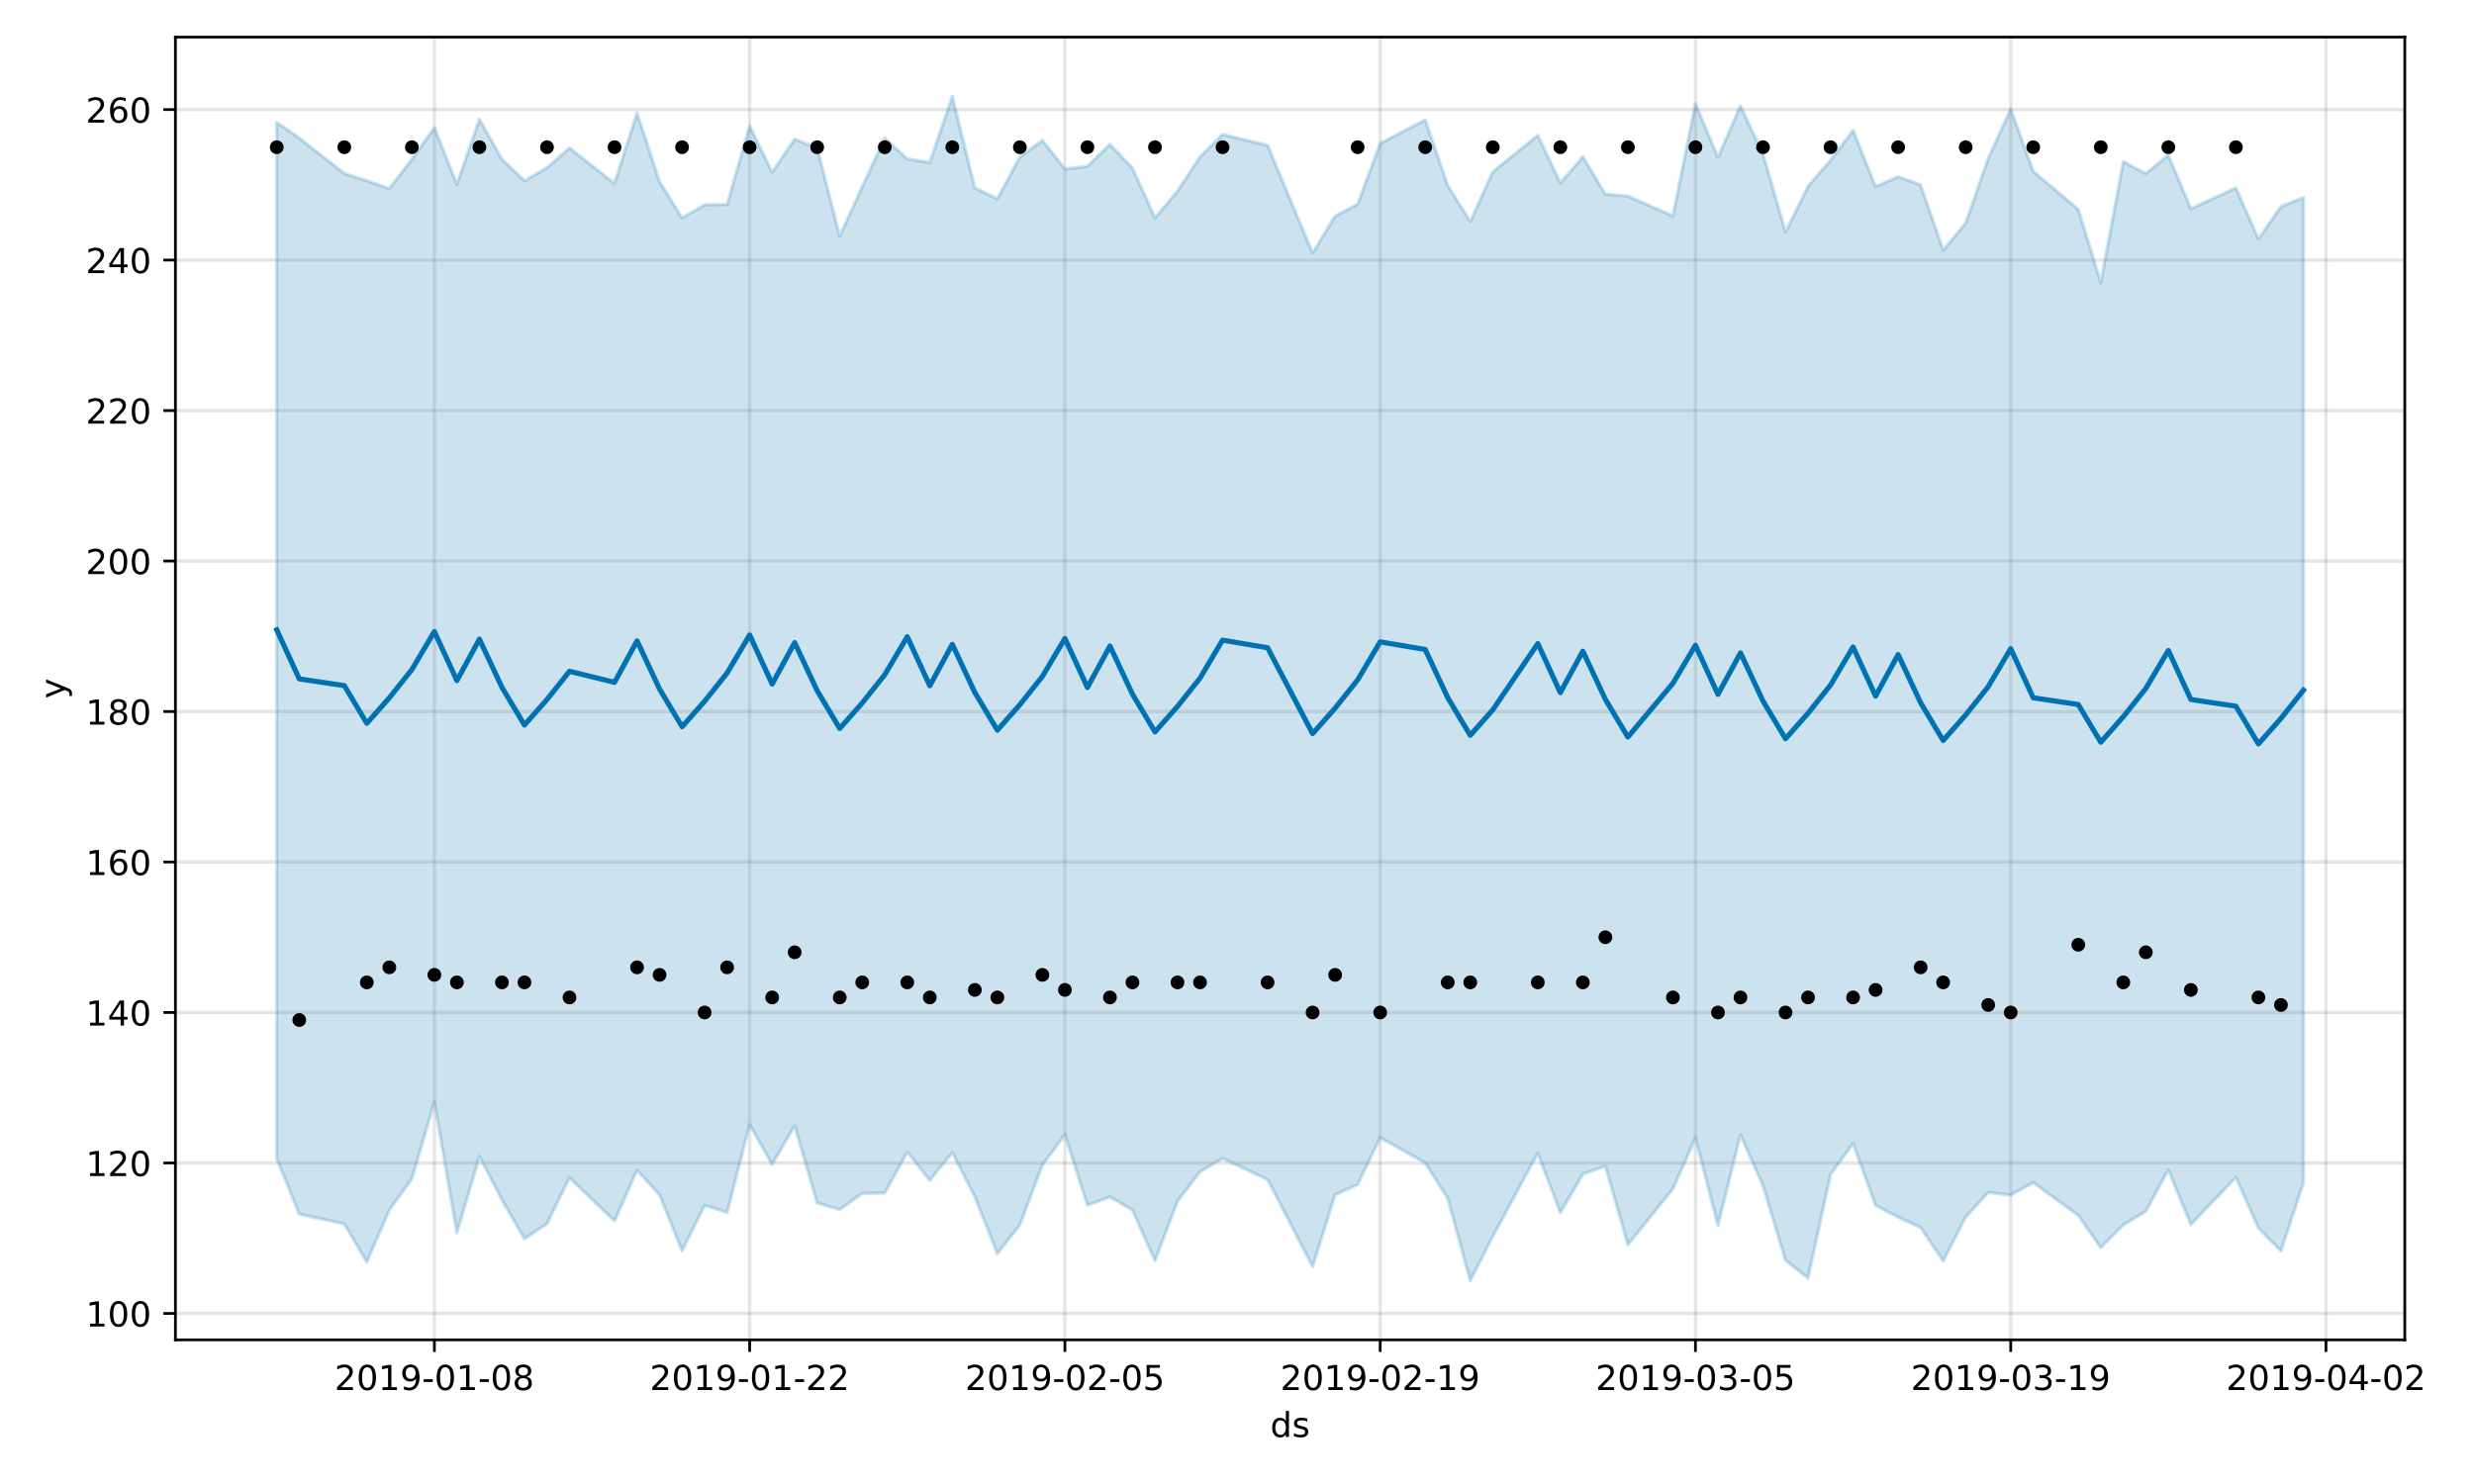 <?xml version="1.0" encoding="utf-8" standalone="no"?>
<!DOCTYPE svg PUBLIC "-//W3C//DTD SVG 1.1//EN"
  "http://www.w3.org/Graphics/SVG/1.1/DTD/svg11.dtd">
<!-- Created with matplotlib (https://matplotlib.org/) -->
<svg height="432pt" version="1.1" viewBox="0 0 720 432" width="720pt" xmlns="http://www.w3.org/2000/svg" xmlns:xlink="http://www.w3.org/1999/xlink">
 <defs>
  <style type="text/css">
*{stroke-linecap:butt;stroke-linejoin:round;}
  </style>
 </defs>
 <g id="figure_1">
  <g id="patch_1">
   <path d="M 0 432 
L 720 432 
L 720 0 
L 0 0 
z
" style="fill:#ffffff;"/>
  </g>
  <g id="axes_1">
   <g id="patch_2">
    <path d="M 51.05 390.04 
L 699.857 390.04 
L 699.857 10.8 
L 51.05 10.8 
z
" style="fill:#ffffff;"/>
   </g>
   <g id="PolyCollection_1">
    <defs>
     <path d="M 80.541 -396.401 
L 80.541 -94.732 
L 87.095 -78.552 
L 100.202 -75.706 
L 106.756 -64.598 
L 113.309 -79.732 
L 119.863 -88.803 
L 126.417 -111.163 
L 132.97 -73.098 
L 139.524 -95.338 
L 146.077 -82.728 
L 152.631 -71.377 
L 159.185 -75.755 
L 165.738 -89.155 
L 178.845 -76.556 
L 185.399 -91.326 
L 191.953 -84.143 
L 198.506 -67.899 
L 205.06 -81.135 
L 211.613 -79.064 
L 218.167 -104.605 
L 224.721 -93.007 
L 231.274 -104.285 
L 237.828 -81.817 
L 244.381 -79.895 
L 250.935 -84.554 
L 257.489 -84.703 
L 264.042 -96.618 
L 270.596 -88.366 
L 277.15 -96.49 
L 283.703 -83.605 
L 290.257 -67.05 
L 296.81 -75.411 
L 303.364 -92.845 
L 309.918 -101.687 
L 316.471 -81.142 
L 323.025 -83.578 
L 329.578 -79.739 
L 336.132 -64.998 
L 342.686 -82.313 
L 349.239 -90.868 
L 355.793 -94.779 
L 368.9 -88.613 
L 382.007 -63.272 
L 388.561 -84.201 
L 395.114 -87.138 
L 401.668 -100.833 
L 414.775 -93.457 
L 421.329 -83.123 
L 427.883 -59.198 
L 434.436 -72.022 
L 447.543 -96.318 
L 454.097 -78.962 
L 460.651 -90.208 
L 467.204 -92.501 
L 473.758 -69.658 
L 486.865 -85.901 
L 493.419 -100.726 
L 499.972 -75.234 
L 506.526 -101.604 
L 513.079 -86.842 
L 519.633 -65.072 
L 526.187 -59.939 
L 532.74 -90.1 
L 539.294 -99.11 
L 545.847 -81.092 
L 552.401 -77.666 
L 558.955 -74.658 
L 565.508 -64.921 
L 572.062 -77.684 
L 578.616 -84.859 
L 585.169 -84.098 
L 591.723 -87.727 
L 604.83 -78.196 
L 611.384 -68.811 
L 617.937 -75.4 
L 624.491 -79.386 
L 631.044 -91.464 
L 637.598 -75.495 
L 650.705 -89.253 
L 657.259 -74.507 
L 663.812 -67.841 
L 670.366 -87.654 
L 670.366 -374.485 
L 670.366 -374.485 
L 663.812 -371.881 
L 657.259 -362.449 
L 650.705 -377.31 
L 637.598 -371.247 
L 631.044 -386.835 
L 624.491 -381.446 
L 617.937 -384.941 
L 611.384 -349.757 
L 604.83 -371.061 
L 591.723 -382.111 
L 585.169 -400.245 
L 578.616 -385.886 
L 572.062 -367.047 
L 565.508 -359.166 
L 558.955 -378.212 
L 552.401 -380.569 
L 545.847 -377.651 
L 539.294 -394.063 
L 532.74 -385.365 
L 526.187 -377.758 
L 519.633 -364.486 
L 513.079 -387.139 
L 506.526 -401.19 
L 499.972 -386.187 
L 493.419 -401.854 
L 486.865 -369.142 
L 473.758 -374.915 
L 467.204 -375.467 
L 460.651 -386.359 
L 454.097 -378.734 
L 447.543 -392.604 
L 434.436 -381.966 
L 427.883 -367.518 
L 421.329 -378.011 
L 414.775 -397.127 
L 401.668 -390.256 
L 395.114 -372.581 
L 388.561 -369.086 
L 382.007 -358.331 
L 368.9 -389.708 
L 355.793 -392.865 
L 349.239 -386.359 
L 342.686 -376.393 
L 336.132 -368.595 
L 329.578 -383.076 
L 323.025 -389.981 
L 316.471 -383.6 
L 309.918 -382.8 
L 303.364 -391.142 
L 296.81 -386.327 
L 290.257 -374.124 
L 283.703 -377.321 
L 277.15 -403.962 
L 270.596 -384.693 
L 264.042 -385.75 
L 257.489 -391.802 
L 250.935 -377.674 
L 244.381 -363.24 
L 237.828 -388.902 
L 231.274 -391.508 
L 224.721 -381.892 
L 218.167 -395.307 
L 211.613 -372.452 
L 205.06 -372.396 
L 198.506 -368.563 
L 191.953 -379.098 
L 185.399 -399.114 
L 178.845 -378.607 
L 165.738 -388.934 
L 159.185 -383.174 
L 152.631 -379.366 
L 146.077 -385.653 
L 139.524 -397.266 
L 132.97 -378.337 
L 126.417 -394.85 
L 119.863 -385.597 
L 113.309 -377.121 
L 106.756 -379.406 
L 100.202 -381.497 
L 87.095 -391.821 
L 80.541 -396.401 
z
" id="maf89a646cb" style="stroke:#0072b2;stroke-opacity:0.2;"/>
    </defs>
    <g clip-path="url(#p3860d4fd19)">
     <use style="fill:#0072b2;fill-opacity:0.2;stroke:#0072b2;stroke-opacity:0.2;" x="0" xlink:href="#maf89a646cb" y="432"/>
    </g>
   </g>
   <g id="matplotlib.axis_1">
    <g id="xtick_1">
     <g id="line2d_1">
      <path clip-path="url(#p3860d4fd19)" d="M 126.417 390.04 
L 126.417 10.8 
" style="fill:none;stroke:#808080;stroke-linecap:square;stroke-opacity:0.2;"/>
     </g>
     <g id="line2d_2">
      <defs>
       <path d="M 0 0 
L 0 3.5 
" id="m76615942d5" style="stroke:#000000;stroke-width:0.8;"/>
      </defs>
      <g>
       <use style="stroke:#000000;stroke-width:0.8;" x="126.417" xlink:href="#m76615942d5" y="390.04"/>
      </g>
     </g>
     <g id="text_1">
      <!-- 2019-01-08 -->
      <defs>
       <path d="M 19.188 8.297 
L 53.609 8.297 
L 53.609 0 
L 7.328 0 
L 7.328 8.297 
Q 12.938 14.109 22.625 23.891 
Q 32.328 33.688 34.812 36.531 
Q 39.547 41.844 41.422 45.531 
Q 43.312 49.219 43.312 52.781 
Q 43.312 58.594 39.234 62.25 
Q 35.156 65.922 28.609 65.922 
Q 23.969 65.922 18.812 64.312 
Q 13.672 62.703 7.812 59.422 
L 7.812 69.391 
Q 13.766 71.781 18.938 73 
Q 24.125 74.219 28.422 74.219 
Q 39.75 74.219 46.484 68.547 
Q 53.219 62.891 53.219 53.422 
Q 53.219 48.922 51.531 44.891 
Q 49.859 40.875 45.406 35.406 
Q 44.188 33.984 37.641 27.219 
Q 31.109 20.453 19.188 8.297 
z
" id="DejaVuSans-50"/>
       <path d="M 31.781 66.406 
Q 24.172 66.406 20.328 58.906 
Q 16.5 51.422 16.5 36.375 
Q 16.5 21.391 20.328 13.891 
Q 24.172 6.391 31.781 6.391 
Q 39.453 6.391 43.281 13.891 
Q 47.125 21.391 47.125 36.375 
Q 47.125 51.422 43.281 58.906 
Q 39.453 66.406 31.781 66.406 
z
M 31.781 74.219 
Q 44.047 74.219 50.516 64.516 
Q 56.984 54.828 56.984 36.375 
Q 56.984 17.969 50.516 8.266 
Q 44.047 -1.422 31.781 -1.422 
Q 19.531 -1.422 13.062 8.266 
Q 6.594 17.969 6.594 36.375 
Q 6.594 54.828 13.062 64.516 
Q 19.531 74.219 31.781 74.219 
z
" id="DejaVuSans-48"/>
       <path d="M 12.406 8.297 
L 28.516 8.297 
L 28.516 63.922 
L 10.984 60.406 
L 10.984 69.391 
L 28.422 72.906 
L 38.281 72.906 
L 38.281 8.297 
L 54.391 8.297 
L 54.391 0 
L 12.406 0 
z
" id="DejaVuSans-49"/>
       <path d="M 10.984 1.516 
L 10.984 10.5 
Q 14.703 8.734 18.5 7.812 
Q 22.312 6.891 25.984 6.891 
Q 35.75 6.891 40.891 13.453 
Q 46.047 20.016 46.781 33.406 
Q 43.953 29.203 39.594 26.953 
Q 35.25 24.703 29.984 24.703 
Q 19.047 24.703 12.672 31.312 
Q 6.297 37.938 6.297 49.422 
Q 6.297 60.641 12.938 67.422 
Q 19.578 74.219 30.609 74.219 
Q 43.266 74.219 49.922 64.516 
Q 56.594 54.828 56.594 36.375 
Q 56.594 19.141 48.406 8.859 
Q 40.234 -1.422 26.422 -1.422 
Q 22.703 -1.422 18.891 -0.688 
Q 15.094 0.047 10.984 1.516 
z
M 30.609 32.422 
Q 37.25 32.422 41.125 36.953 
Q 45.016 41.5 45.016 49.422 
Q 45.016 57.281 41.125 61.844 
Q 37.25 66.406 30.609 66.406 
Q 23.969 66.406 20.094 61.844 
Q 16.219 57.281 16.219 49.422 
Q 16.219 41.5 20.094 36.953 
Q 23.969 32.422 30.609 32.422 
z
" id="DejaVuSans-57"/>
       <path d="M 4.891 31.391 
L 31.203 31.391 
L 31.203 23.391 
L 4.891 23.391 
z
" id="DejaVuSans-45"/>
       <path d="M 31.781 34.625 
Q 24.75 34.625 20.719 30.859 
Q 16.703 27.094 16.703 20.516 
Q 16.703 13.922 20.719 10.156 
Q 24.75 6.391 31.781 6.391 
Q 38.812 6.391 42.859 10.172 
Q 46.922 13.969 46.922 20.516 
Q 46.922 27.094 42.891 30.859 
Q 38.875 34.625 31.781 34.625 
z
M 21.922 38.812 
Q 15.578 40.375 12.031 44.719 
Q 8.5 49.078 8.5 55.328 
Q 8.5 64.062 14.719 69.141 
Q 20.953 74.219 31.781 74.219 
Q 42.672 74.219 48.875 69.141 
Q 55.078 64.062 55.078 55.328 
Q 55.078 49.078 51.531 44.719 
Q 48 40.375 41.703 38.812 
Q 48.828 37.156 52.797 32.312 
Q 56.781 27.484 56.781 20.516 
Q 56.781 9.906 50.312 4.234 
Q 43.844 -1.422 31.781 -1.422 
Q 19.734 -1.422 13.25 4.234 
Q 6.781 9.906 6.781 20.516 
Q 6.781 27.484 10.781 32.312 
Q 14.797 37.156 21.922 38.812 
z
M 18.312 54.391 
Q 18.312 48.734 21.844 45.562 
Q 25.391 42.391 31.781 42.391 
Q 38.141 42.391 41.719 45.562 
Q 45.312 48.734 45.312 54.391 
Q 45.312 60.062 41.719 63.234 
Q 38.141 66.406 31.781 66.406 
Q 25.391 66.406 21.844 63.234 
Q 18.312 60.062 18.312 54.391 
z
" id="DejaVuSans-56"/>
      </defs>
      <g transform="translate(97.359 404.638)scale(0.1 -0.1)">
       <use xlink:href="#DejaVuSans-50"/>
       <use x="63.623" xlink:href="#DejaVuSans-48"/>
       <use x="127.246" xlink:href="#DejaVuSans-49"/>
       <use x="190.869" xlink:href="#DejaVuSans-57"/>
       <use x="254.492" xlink:href="#DejaVuSans-45"/>
       <use x="290.576" xlink:href="#DejaVuSans-48"/>
       <use x="354.199" xlink:href="#DejaVuSans-49"/>
       <use x="417.822" xlink:href="#DejaVuSans-45"/>
       <use x="453.906" xlink:href="#DejaVuSans-48"/>
       <use x="517.529" xlink:href="#DejaVuSans-56"/>
      </g>
     </g>
    </g>
    <g id="xtick_2">
     <g id="line2d_3">
      <path clip-path="url(#p3860d4fd19)" d="M 218.167 390.04 
L 218.167 10.8 
" style="fill:none;stroke:#808080;stroke-linecap:square;stroke-opacity:0.2;"/>
     </g>
     <g id="line2d_4">
      <g>
       <use style="stroke:#000000;stroke-width:0.8;" x="218.167" xlink:href="#m76615942d5" y="390.04"/>
      </g>
     </g>
     <g id="text_2">
      <!-- 2019-01-22 -->
      <g transform="translate(189.109 404.638)scale(0.1 -0.1)">
       <use xlink:href="#DejaVuSans-50"/>
       <use x="63.623" xlink:href="#DejaVuSans-48"/>
       <use x="127.246" xlink:href="#DejaVuSans-49"/>
       <use x="190.869" xlink:href="#DejaVuSans-57"/>
       <use x="254.492" xlink:href="#DejaVuSans-45"/>
       <use x="290.576" xlink:href="#DejaVuSans-48"/>
       <use x="354.199" xlink:href="#DejaVuSans-49"/>
       <use x="417.822" xlink:href="#DejaVuSans-45"/>
       <use x="453.906" xlink:href="#DejaVuSans-50"/>
       <use x="517.529" xlink:href="#DejaVuSans-50"/>
      </g>
     </g>
    </g>
    <g id="xtick_3">
     <g id="line2d_5">
      <path clip-path="url(#p3860d4fd19)" d="M 309.918 390.04 
L 309.918 10.8 
" style="fill:none;stroke:#808080;stroke-linecap:square;stroke-opacity:0.2;"/>
     </g>
     <g id="line2d_6">
      <g>
       <use style="stroke:#000000;stroke-width:0.8;" x="309.918" xlink:href="#m76615942d5" y="390.04"/>
      </g>
     </g>
     <g id="text_3">
      <!-- 2019-02-05 -->
      <defs>
       <path d="M 10.797 72.906 
L 49.516 72.906 
L 49.516 64.594 
L 19.828 64.594 
L 19.828 46.734 
Q 21.969 47.469 24.109 47.828 
Q 26.266 48.188 28.422 48.188 
Q 40.625 48.188 47.75 41.5 
Q 54.891 34.812 54.891 23.391 
Q 54.891 11.625 47.562 5.094 
Q 40.234 -1.422 26.906 -1.422 
Q 22.312 -1.422 17.547 -0.641 
Q 12.797 0.141 7.719 1.703 
L 7.719 11.625 
Q 12.109 9.234 16.797 8.062 
Q 21.484 6.891 26.703 6.891 
Q 35.156 6.891 40.078 11.328 
Q 45.016 15.766 45.016 23.391 
Q 45.016 31 40.078 35.438 
Q 35.156 39.891 26.703 39.891 
Q 22.75 39.891 18.812 39.016 
Q 14.891 38.141 10.797 36.281 
z
" id="DejaVuSans-53"/>
      </defs>
      <g transform="translate(280.86 404.638)scale(0.1 -0.1)">
       <use xlink:href="#DejaVuSans-50"/>
       <use x="63.623" xlink:href="#DejaVuSans-48"/>
       <use x="127.246" xlink:href="#DejaVuSans-49"/>
       <use x="190.869" xlink:href="#DejaVuSans-57"/>
       <use x="254.492" xlink:href="#DejaVuSans-45"/>
       <use x="290.576" xlink:href="#DejaVuSans-48"/>
       <use x="354.199" xlink:href="#DejaVuSans-50"/>
       <use x="417.822" xlink:href="#DejaVuSans-45"/>
       <use x="453.906" xlink:href="#DejaVuSans-48"/>
       <use x="517.529" xlink:href="#DejaVuSans-53"/>
      </g>
     </g>
    </g>
    <g id="xtick_4">
     <g id="line2d_7">
      <path clip-path="url(#p3860d4fd19)" d="M 401.668 390.04 
L 401.668 10.8 
" style="fill:none;stroke:#808080;stroke-linecap:square;stroke-opacity:0.2;"/>
     </g>
     <g id="line2d_8">
      <g>
       <use style="stroke:#000000;stroke-width:0.8;" x="401.668" xlink:href="#m76615942d5" y="390.04"/>
      </g>
     </g>
     <g id="text_4">
      <!-- 2019-02-19 -->
      <g transform="translate(372.61 404.638)scale(0.1 -0.1)">
       <use xlink:href="#DejaVuSans-50"/>
       <use x="63.623" xlink:href="#DejaVuSans-48"/>
       <use x="127.246" xlink:href="#DejaVuSans-49"/>
       <use x="190.869" xlink:href="#DejaVuSans-57"/>
       <use x="254.492" xlink:href="#DejaVuSans-45"/>
       <use x="290.576" xlink:href="#DejaVuSans-48"/>
       <use x="354.199" xlink:href="#DejaVuSans-50"/>
       <use x="417.822" xlink:href="#DejaVuSans-45"/>
       <use x="453.906" xlink:href="#DejaVuSans-49"/>
       <use x="517.529" xlink:href="#DejaVuSans-57"/>
      </g>
     </g>
    </g>
    <g id="xtick_5">
     <g id="line2d_9">
      <path clip-path="url(#p3860d4fd19)" d="M 493.419 390.04 
L 493.419 10.8 
" style="fill:none;stroke:#808080;stroke-linecap:square;stroke-opacity:0.2;"/>
     </g>
     <g id="line2d_10">
      <g>
       <use style="stroke:#000000;stroke-width:0.8;" x="493.419" xlink:href="#m76615942d5" y="390.04"/>
      </g>
     </g>
     <g id="text_5">
      <!-- 2019-03-05 -->
      <defs>
       <path d="M 40.578 39.312 
Q 47.656 37.797 51.625 33 
Q 55.609 28.219 55.609 21.188 
Q 55.609 10.406 48.188 4.484 
Q 40.766 -1.422 27.094 -1.422 
Q 22.516 -1.422 17.656 -0.516 
Q 12.797 0.391 7.625 2.203 
L 7.625 11.719 
Q 11.719 9.328 16.594 8.109 
Q 21.484 6.891 26.812 6.891 
Q 36.078 6.891 40.938 10.547 
Q 45.797 14.203 45.797 21.188 
Q 45.797 27.641 41.281 31.266 
Q 36.766 34.906 28.719 34.906 
L 20.219 34.906 
L 20.219 43.016 
L 29.109 43.016 
Q 36.375 43.016 40.234 45.922 
Q 44.094 48.828 44.094 54.297 
Q 44.094 59.906 40.109 62.906 
Q 36.141 65.922 28.719 65.922 
Q 24.656 65.922 20.016 65.031 
Q 15.375 64.156 9.812 62.312 
L 9.812 71.094 
Q 15.438 72.656 20.344 73.438 
Q 25.25 74.219 29.594 74.219 
Q 40.828 74.219 47.359 69.109 
Q 53.906 64.016 53.906 55.328 
Q 53.906 49.266 50.438 45.094 
Q 46.969 40.922 40.578 39.312 
z
" id="DejaVuSans-51"/>
      </defs>
      <g transform="translate(464.361 404.638)scale(0.1 -0.1)">
       <use xlink:href="#DejaVuSans-50"/>
       <use x="63.623" xlink:href="#DejaVuSans-48"/>
       <use x="127.246" xlink:href="#DejaVuSans-49"/>
       <use x="190.869" xlink:href="#DejaVuSans-57"/>
       <use x="254.492" xlink:href="#DejaVuSans-45"/>
       <use x="290.576" xlink:href="#DejaVuSans-48"/>
       <use x="354.199" xlink:href="#DejaVuSans-51"/>
       <use x="417.822" xlink:href="#DejaVuSans-45"/>
       <use x="453.906" xlink:href="#DejaVuSans-48"/>
       <use x="517.529" xlink:href="#DejaVuSans-53"/>
      </g>
     </g>
    </g>
    <g id="xtick_6">
     <g id="line2d_11">
      <path clip-path="url(#p3860d4fd19)" d="M 585.169 390.04 
L 585.169 10.8 
" style="fill:none;stroke:#808080;stroke-linecap:square;stroke-opacity:0.2;"/>
     </g>
     <g id="line2d_12">
      <g>
       <use style="stroke:#000000;stroke-width:0.8;" x="585.169" xlink:href="#m76615942d5" y="390.04"/>
      </g>
     </g>
     <g id="text_6">
      <!-- 2019-03-19 -->
      <g transform="translate(556.111 404.638)scale(0.1 -0.1)">
       <use xlink:href="#DejaVuSans-50"/>
       <use x="63.623" xlink:href="#DejaVuSans-48"/>
       <use x="127.246" xlink:href="#DejaVuSans-49"/>
       <use x="190.869" xlink:href="#DejaVuSans-57"/>
       <use x="254.492" xlink:href="#DejaVuSans-45"/>
       <use x="290.576" xlink:href="#DejaVuSans-48"/>
       <use x="354.199" xlink:href="#DejaVuSans-51"/>
       <use x="417.822" xlink:href="#DejaVuSans-45"/>
       <use x="453.906" xlink:href="#DejaVuSans-49"/>
       <use x="517.529" xlink:href="#DejaVuSans-57"/>
      </g>
     </g>
    </g>
    <g id="xtick_7">
     <g id="line2d_13">
      <path clip-path="url(#p3860d4fd19)" d="M 676.92 390.04 
L 676.92 10.8 
" style="fill:none;stroke:#808080;stroke-linecap:square;stroke-opacity:0.2;"/>
     </g>
     <g id="line2d_14">
      <g>
       <use style="stroke:#000000;stroke-width:0.8;" x="676.92" xlink:href="#m76615942d5" y="390.04"/>
      </g>
     </g>
     <g id="text_7">
      <!-- 2019-04-02 -->
      <defs>
       <path d="M 37.797 64.312 
L 12.891 25.391 
L 37.797 25.391 
z
M 35.203 72.906 
L 47.609 72.906 
L 47.609 25.391 
L 58.016 25.391 
L 58.016 17.188 
L 47.609 17.188 
L 47.609 0 
L 37.797 0 
L 37.797 17.188 
L 4.891 17.188 
L 4.891 26.703 
z
" id="DejaVuSans-52"/>
      </defs>
      <g transform="translate(647.862 404.638)scale(0.1 -0.1)">
       <use xlink:href="#DejaVuSans-50"/>
       <use x="63.623" xlink:href="#DejaVuSans-48"/>
       <use x="127.246" xlink:href="#DejaVuSans-49"/>
       <use x="190.869" xlink:href="#DejaVuSans-57"/>
       <use x="254.492" xlink:href="#DejaVuSans-45"/>
       <use x="290.576" xlink:href="#DejaVuSans-48"/>
       <use x="354.199" xlink:href="#DejaVuSans-52"/>
       <use x="417.822" xlink:href="#DejaVuSans-45"/>
       <use x="453.906" xlink:href="#DejaVuSans-48"/>
       <use x="517.529" xlink:href="#DejaVuSans-50"/>
      </g>
     </g>
    </g>
    <g id="text_8">
     <!-- ds -->
     <defs>
      <path d="M 45.406 46.391 
L 45.406 75.984 
L 54.391 75.984 
L 54.391 0 
L 45.406 0 
L 45.406 8.203 
Q 42.578 3.328 38.25 0.953 
Q 33.938 -1.422 27.875 -1.422 
Q 17.969 -1.422 11.734 6.484 
Q 5.516 14.406 5.516 27.297 
Q 5.516 40.188 11.734 48.094 
Q 17.969 56 27.875 56 
Q 33.938 56 38.25 53.625 
Q 42.578 51.266 45.406 46.391 
z
M 14.797 27.297 
Q 14.797 17.391 18.875 11.75 
Q 22.953 6.109 30.078 6.109 
Q 37.203 6.109 41.297 11.75 
Q 45.406 17.391 45.406 27.297 
Q 45.406 37.203 41.297 42.844 
Q 37.203 48.484 30.078 48.484 
Q 22.953 48.484 18.875 42.844 
Q 14.797 37.203 14.797 27.297 
z
" id="DejaVuSans-100"/>
      <path d="M 44.281 53.078 
L 44.281 44.578 
Q 40.484 46.531 36.375 47.5 
Q 32.281 48.484 27.875 48.484 
Q 21.188 48.484 17.844 46.438 
Q 14.5 44.391 14.5 40.281 
Q 14.5 37.156 16.891 35.375 
Q 19.281 33.594 26.516 31.984 
L 29.594 31.297 
Q 39.156 29.25 43.188 25.516 
Q 47.219 21.781 47.219 15.094 
Q 47.219 7.469 41.188 3.016 
Q 35.156 -1.422 24.609 -1.422 
Q 20.219 -1.422 15.453 -0.562 
Q 10.688 0.297 5.422 2 
L 5.422 11.281 
Q 10.406 8.688 15.234 7.391 
Q 20.062 6.109 24.812 6.109 
Q 31.156 6.109 34.562 8.281 
Q 37.984 10.453 37.984 14.406 
Q 37.984 18.062 35.516 20.016 
Q 33.062 21.969 24.703 23.781 
L 21.578 24.516 
Q 13.234 26.266 9.516 29.906 
Q 5.812 33.547 5.812 39.891 
Q 5.812 47.609 11.281 51.797 
Q 16.75 56 26.812 56 
Q 31.781 56 36.172 55.266 
Q 40.578 54.547 44.281 53.078 
z
" id="DejaVuSans-115"/>
     </defs>
     <g transform="translate(369.675 418.317)scale(0.1 -0.1)">
      <use xlink:href="#DejaVuSans-100"/>
      <use x="63.477" xlink:href="#DejaVuSans-115"/>
     </g>
    </g>
   </g>
   <g id="matplotlib.axis_2">
    <g id="ytick_1">
     <g id="line2d_15">
      <path clip-path="url(#p3860d4fd19)" d="M 51.05 382.353 
L 699.857 382.353 
" style="fill:none;stroke:#808080;stroke-linecap:square;stroke-opacity:0.2;"/>
     </g>
     <g id="line2d_16">
      <defs>
       <path d="M 0 0 
L -3.5 0 
" id="m11dbab91cb" style="stroke:#000000;stroke-width:0.8;"/>
      </defs>
      <g>
       <use style="stroke:#000000;stroke-width:0.8;" x="51.05" xlink:href="#m11dbab91cb" y="382.353"/>
      </g>
     </g>
     <g id="text_9">
      <!-- 100 -->
      <g transform="translate(24.962 386.152)scale(0.1 -0.1)">
       <use xlink:href="#DejaVuSans-49"/>
       <use x="63.623" xlink:href="#DejaVuSans-48"/>
       <use x="127.246" xlink:href="#DejaVuSans-48"/>
      </g>
     </g>
    </g>
    <g id="ytick_2">
     <g id="line2d_17">
      <path clip-path="url(#p3860d4fd19)" d="M 51.05 338.546 
L 699.857 338.546 
" style="fill:none;stroke:#808080;stroke-linecap:square;stroke-opacity:0.2;"/>
     </g>
     <g id="line2d_18">
      <g>
       <use style="stroke:#000000;stroke-width:0.8;" x="51.05" xlink:href="#m11dbab91cb" y="338.546"/>
      </g>
     </g>
     <g id="text_10">
      <!-- 120 -->
      <g transform="translate(24.962 342.346)scale(0.1 -0.1)">
       <use xlink:href="#DejaVuSans-49"/>
       <use x="63.623" xlink:href="#DejaVuSans-50"/>
       <use x="127.246" xlink:href="#DejaVuSans-48"/>
      </g>
     </g>
    </g>
    <g id="ytick_3">
     <g id="line2d_19">
      <path clip-path="url(#p3860d4fd19)" d="M 51.05 294.74 
L 699.857 294.74 
" style="fill:none;stroke:#808080;stroke-linecap:square;stroke-opacity:0.2;"/>
     </g>
     <g id="line2d_20">
      <g>
       <use style="stroke:#000000;stroke-width:0.8;" x="51.05" xlink:href="#m11dbab91cb" y="294.74"/>
      </g>
     </g>
     <g id="text_11">
      <!-- 140 -->
      <g transform="translate(24.962 298.539)scale(0.1 -0.1)">
       <use xlink:href="#DejaVuSans-49"/>
       <use x="63.623" xlink:href="#DejaVuSans-52"/>
       <use x="127.246" xlink:href="#DejaVuSans-48"/>
      </g>
     </g>
    </g>
    <g id="ytick_4">
     <g id="line2d_21">
      <path clip-path="url(#p3860d4fd19)" d="M 51.05 250.934 
L 699.857 250.934 
" style="fill:none;stroke:#808080;stroke-linecap:square;stroke-opacity:0.2;"/>
     </g>
     <g id="line2d_22">
      <g>
       <use style="stroke:#000000;stroke-width:0.8;" x="51.05" xlink:href="#m11dbab91cb" y="250.934"/>
      </g>
     </g>
     <g id="text_12">
      <!-- 160 -->
      <defs>
       <path d="M 33.016 40.375 
Q 26.375 40.375 22.484 35.828 
Q 18.609 31.297 18.609 23.391 
Q 18.609 15.531 22.484 10.953 
Q 26.375 6.391 33.016 6.391 
Q 39.656 6.391 43.531 10.953 
Q 47.406 15.531 47.406 23.391 
Q 47.406 31.297 43.531 35.828 
Q 39.656 40.375 33.016 40.375 
z
M 52.594 71.297 
L 52.594 62.312 
Q 48.875 64.062 45.094 64.984 
Q 41.312 65.922 37.594 65.922 
Q 27.828 65.922 22.672 59.328 
Q 17.531 52.734 16.797 39.406 
Q 19.672 43.656 24.016 45.922 
Q 28.375 48.188 33.594 48.188 
Q 44.578 48.188 50.953 41.516 
Q 57.328 34.859 57.328 23.391 
Q 57.328 12.156 50.688 5.359 
Q 44.047 -1.422 33.016 -1.422 
Q 20.359 -1.422 13.672 8.266 
Q 6.984 17.969 6.984 36.375 
Q 6.984 53.656 15.188 63.938 
Q 23.391 74.219 37.203 74.219 
Q 40.922 74.219 44.703 73.484 
Q 48.484 72.75 52.594 71.297 
z
" id="DejaVuSans-54"/>
      </defs>
      <g transform="translate(24.962 254.733)scale(0.1 -0.1)">
       <use xlink:href="#DejaVuSans-49"/>
       <use x="63.623" xlink:href="#DejaVuSans-54"/>
       <use x="127.246" xlink:href="#DejaVuSans-48"/>
      </g>
     </g>
    </g>
    <g id="ytick_5">
     <g id="line2d_23">
      <path clip-path="url(#p3860d4fd19)" d="M 51.05 207.127 
L 699.857 207.127 
" style="fill:none;stroke:#808080;stroke-linecap:square;stroke-opacity:0.2;"/>
     </g>
     <g id="line2d_24">
      <g>
       <use style="stroke:#000000;stroke-width:0.8;" x="51.05" xlink:href="#m11dbab91cb" y="207.127"/>
      </g>
     </g>
     <g id="text_13">
      <!-- 180 -->
      <g transform="translate(24.962 210.926)scale(0.1 -0.1)">
       <use xlink:href="#DejaVuSans-49"/>
       <use x="63.623" xlink:href="#DejaVuSans-56"/>
       <use x="127.246" xlink:href="#DejaVuSans-48"/>
      </g>
     </g>
    </g>
    <g id="ytick_6">
     <g id="line2d_25">
      <path clip-path="url(#p3860d4fd19)" d="M 51.05 163.321 
L 699.857 163.321 
" style="fill:none;stroke:#808080;stroke-linecap:square;stroke-opacity:0.2;"/>
     </g>
     <g id="line2d_26">
      <g>
       <use style="stroke:#000000;stroke-width:0.8;" x="51.05" xlink:href="#m11dbab91cb" y="163.321"/>
      </g>
     </g>
     <g id="text_14">
      <!-- 200 -->
      <g transform="translate(24.962 167.12)scale(0.1 -0.1)">
       <use xlink:href="#DejaVuSans-50"/>
       <use x="63.623" xlink:href="#DejaVuSans-48"/>
       <use x="127.246" xlink:href="#DejaVuSans-48"/>
      </g>
     </g>
    </g>
    <g id="ytick_7">
     <g id="line2d_27">
      <path clip-path="url(#p3860d4fd19)" d="M 51.05 119.514 
L 699.857 119.514 
" style="fill:none;stroke:#808080;stroke-linecap:square;stroke-opacity:0.2;"/>
     </g>
     <g id="line2d_28">
      <g>
       <use style="stroke:#000000;stroke-width:0.8;" x="51.05" xlink:href="#m11dbab91cb" y="119.514"/>
      </g>
     </g>
     <g id="text_15">
      <!-- 220 -->
      <g transform="translate(24.962 123.314)scale(0.1 -0.1)">
       <use xlink:href="#DejaVuSans-50"/>
       <use x="63.623" xlink:href="#DejaVuSans-50"/>
       <use x="127.246" xlink:href="#DejaVuSans-48"/>
      </g>
     </g>
    </g>
    <g id="ytick_8">
     <g id="line2d_29">
      <path clip-path="url(#p3860d4fd19)" d="M 51.05 75.708 
L 699.857 75.708 
" style="fill:none;stroke:#808080;stroke-linecap:square;stroke-opacity:0.2;"/>
     </g>
     <g id="line2d_30">
      <g>
       <use style="stroke:#000000;stroke-width:0.8;" x="51.05" xlink:href="#m11dbab91cb" y="75.708"/>
      </g>
     </g>
     <g id="text_16">
      <!-- 240 -->
      <g transform="translate(24.962 79.507)scale(0.1 -0.1)">
       <use xlink:href="#DejaVuSans-50"/>
       <use x="63.623" xlink:href="#DejaVuSans-52"/>
       <use x="127.246" xlink:href="#DejaVuSans-48"/>
      </g>
     </g>
    </g>
    <g id="ytick_9">
     <g id="line2d_31">
      <path clip-path="url(#p3860d4fd19)" d="M 51.05 31.902 
L 699.857 31.902 
" style="fill:none;stroke:#808080;stroke-linecap:square;stroke-opacity:0.2;"/>
     </g>
     <g id="line2d_32">
      <g>
       <use style="stroke:#000000;stroke-width:0.8;" x="51.05" xlink:href="#m11dbab91cb" y="31.902"/>
      </g>
     </g>
     <g id="text_17">
      <!-- 260 -->
      <g transform="translate(24.962 35.701)scale(0.1 -0.1)">
       <use xlink:href="#DejaVuSans-50"/>
       <use x="63.623" xlink:href="#DejaVuSans-54"/>
       <use x="127.246" xlink:href="#DejaVuSans-48"/>
      </g>
     </g>
    </g>
    <g id="text_18">
     <!-- y -->
     <defs>
      <path d="M 32.172 -5.078 
Q 28.375 -14.844 24.75 -17.812 
Q 21.141 -20.797 15.094 -20.797 
L 7.906 -20.797 
L 7.906 -13.281 
L 13.188 -13.281 
Q 16.891 -13.281 18.938 -11.516 
Q 21 -9.766 23.484 -3.219 
L 25.094 0.875 
L 2.984 54.688 
L 12.5 54.688 
L 29.594 11.922 
L 46.688 54.688 
L 56.203 54.688 
z
" id="DejaVuSans-121"/>
     </defs>
     <g transform="translate(18.883 203.379)rotate(-90)scale(0.1 -0.1)">
      <use xlink:href="#DejaVuSans-121"/>
     </g>
    </g>
   </g>
   <g id="line2d_33">
    <defs>
     <path d="M 0 1.5 
C 0.398 1.5 0.779 1.342 1.061 1.061 
C 1.342 0.779 1.5 0.398 1.5 0 
C 1.5 -0.398 1.342 -0.779 1.061 -1.061 
C 0.779 -1.342 0.398 -1.5 0 -1.5 
C -0.398 -1.5 -0.779 -1.342 -1.061 -1.061 
C -1.342 -0.779 -1.5 -0.398 -1.5 0 
C -1.5 0.398 -1.342 0.779 -1.061 1.061 
C -0.779 1.342 -0.398 1.5 0 1.5 
z
" id="ma7e22793db" style="stroke:#000000;"/>
    </defs>
    <g clip-path="url(#p3860d4fd19)">
     <use style="stroke:#000000;" x="80.541" xlink:href="#ma7e22793db" y="42.853"/>
     <use style="stroke:#000000;" x="87.095" xlink:href="#ma7e22793db" y="296.93"/>
     <use style="stroke:#000000;" x="100.202" xlink:href="#ma7e22793db" y="42.853"/>
     <use style="stroke:#000000;" x="106.756" xlink:href="#ma7e22793db" y="285.979"/>
     <use style="stroke:#000000;" x="113.309" xlink:href="#ma7e22793db" y="281.598"/>
     <use style="stroke:#000000;" x="119.863" xlink:href="#ma7e22793db" y="42.853"/>
     <use style="stroke:#000000;" x="126.417" xlink:href="#ma7e22793db" y="283.788"/>
     <use style="stroke:#000000;" x="132.97" xlink:href="#ma7e22793db" y="285.979"/>
     <use style="stroke:#000000;" x="139.524" xlink:href="#ma7e22793db" y="42.853"/>
     <use style="stroke:#000000;" x="146.077" xlink:href="#ma7e22793db" y="285.979"/>
     <use style="stroke:#000000;" x="152.631" xlink:href="#ma7e22793db" y="285.979"/>
     <use style="stroke:#000000;" x="159.185" xlink:href="#ma7e22793db" y="42.853"/>
     <use style="stroke:#000000;" x="165.738" xlink:href="#ma7e22793db" y="290.359"/>
     <use style="stroke:#000000;" x="178.845" xlink:href="#ma7e22793db" y="42.853"/>
     <use style="stroke:#000000;" x="185.399" xlink:href="#ma7e22793db" y="281.598"/>
     <use style="stroke:#000000;" x="191.953" xlink:href="#ma7e22793db" y="283.788"/>
     <use style="stroke:#000000;" x="198.506" xlink:href="#ma7e22793db" y="42.853"/>
     <use style="stroke:#000000;" x="205.06" xlink:href="#ma7e22793db" y="294.74"/>
     <use style="stroke:#000000;" x="211.613" xlink:href="#ma7e22793db" y="281.598"/>
     <use style="stroke:#000000;" x="218.167" xlink:href="#ma7e22793db" y="42.853"/>
     <use style="stroke:#000000;" x="224.721" xlink:href="#ma7e22793db" y="290.359"/>
     <use style="stroke:#000000;" x="231.274" xlink:href="#ma7e22793db" y="277.217"/>
     <use style="stroke:#000000;" x="237.828" xlink:href="#ma7e22793db" y="42.853"/>
     <use style="stroke:#000000;" x="244.381" xlink:href="#ma7e22793db" y="290.359"/>
     <use style="stroke:#000000;" x="250.935" xlink:href="#ma7e22793db" y="285.979"/>
     <use style="stroke:#000000;" x="257.489" xlink:href="#ma7e22793db" y="42.853"/>
     <use style="stroke:#000000;" x="264.042" xlink:href="#ma7e22793db" y="285.979"/>
     <use style="stroke:#000000;" x="270.596" xlink:href="#ma7e22793db" y="290.359"/>
     <use style="stroke:#000000;" x="277.15" xlink:href="#ma7e22793db" y="42.853"/>
     <use style="stroke:#000000;" x="283.703" xlink:href="#ma7e22793db" y="288.169"/>
     <use style="stroke:#000000;" x="290.257" xlink:href="#ma7e22793db" y="290.359"/>
     <use style="stroke:#000000;" x="296.81" xlink:href="#ma7e22793db" y="42.853"/>
     <use style="stroke:#000000;" x="303.364" xlink:href="#ma7e22793db" y="283.788"/>
     <use style="stroke:#000000;" x="309.918" xlink:href="#ma7e22793db" y="288.169"/>
     <use style="stroke:#000000;" x="316.471" xlink:href="#ma7e22793db" y="42.853"/>
     <use style="stroke:#000000;" x="323.025" xlink:href="#ma7e22793db" y="290.359"/>
     <use style="stroke:#000000;" x="329.578" xlink:href="#ma7e22793db" y="285.979"/>
     <use style="stroke:#000000;" x="336.132" xlink:href="#ma7e22793db" y="42.853"/>
     <use style="stroke:#000000;" x="342.686" xlink:href="#ma7e22793db" y="285.979"/>
     <use style="stroke:#000000;" x="349.239" xlink:href="#ma7e22793db" y="285.979"/>
     <use style="stroke:#000000;" x="355.793" xlink:href="#ma7e22793db" y="42.853"/>
     <use style="stroke:#000000;" x="368.9" xlink:href="#ma7e22793db" y="285.979"/>
     <use style="stroke:#000000;" x="382.007" xlink:href="#ma7e22793db" y="294.74"/>
     <use style="stroke:#000000;" x="388.561" xlink:href="#ma7e22793db" y="283.788"/>
     <use style="stroke:#000000;" x="395.114" xlink:href="#ma7e22793db" y="42.853"/>
     <use style="stroke:#000000;" x="401.668" xlink:href="#ma7e22793db" y="294.74"/>
     <use style="stroke:#000000;" x="414.775" xlink:href="#ma7e22793db" y="42.853"/>
     <use style="stroke:#000000;" x="421.329" xlink:href="#ma7e22793db" y="285.979"/>
     <use style="stroke:#000000;" x="427.883" xlink:href="#ma7e22793db" y="285.979"/>
     <use style="stroke:#000000;" x="434.436" xlink:href="#ma7e22793db" y="42.853"/>
     <use style="stroke:#000000;" x="447.543" xlink:href="#ma7e22793db" y="285.979"/>
     <use style="stroke:#000000;" x="454.097" xlink:href="#ma7e22793db" y="42.853"/>
     <use style="stroke:#000000;" x="460.651" xlink:href="#ma7e22793db" y="285.979"/>
     <use style="stroke:#000000;" x="467.204" xlink:href="#ma7e22793db" y="272.837"/>
     <use style="stroke:#000000;" x="473.758" xlink:href="#ma7e22793db" y="42.853"/>
     <use style="stroke:#000000;" x="486.865" xlink:href="#ma7e22793db" y="290.359"/>
     <use style="stroke:#000000;" x="493.419" xlink:href="#ma7e22793db" y="42.853"/>
     <use style="stroke:#000000;" x="499.972" xlink:href="#ma7e22793db" y="294.74"/>
     <use style="stroke:#000000;" x="506.526" xlink:href="#ma7e22793db" y="290.359"/>
     <use style="stroke:#000000;" x="513.079" xlink:href="#ma7e22793db" y="42.853"/>
     <use style="stroke:#000000;" x="519.633" xlink:href="#ma7e22793db" y="294.74"/>
     <use style="stroke:#000000;" x="526.187" xlink:href="#ma7e22793db" y="290.359"/>
     <use style="stroke:#000000;" x="532.74" xlink:href="#ma7e22793db" y="42.853"/>
     <use style="stroke:#000000;" x="539.294" xlink:href="#ma7e22793db" y="290.359"/>
     <use style="stroke:#000000;" x="545.847" xlink:href="#ma7e22793db" y="288.169"/>
     <use style="stroke:#000000;" x="552.401" xlink:href="#ma7e22793db" y="42.853"/>
     <use style="stroke:#000000;" x="558.955" xlink:href="#ma7e22793db" y="281.598"/>
     <use style="stroke:#000000;" x="565.508" xlink:href="#ma7e22793db" y="285.979"/>
     <use style="stroke:#000000;" x="572.062" xlink:href="#ma7e22793db" y="42.853"/>
     <use style="stroke:#000000;" x="578.616" xlink:href="#ma7e22793db" y="292.55"/>
     <use style="stroke:#000000;" x="585.169" xlink:href="#ma7e22793db" y="294.74"/>
     <use style="stroke:#000000;" x="591.723" xlink:href="#ma7e22793db" y="42.853"/>
     <use style="stroke:#000000;" x="604.83" xlink:href="#ma7e22793db" y="275.027"/>
     <use style="stroke:#000000;" x="611.384" xlink:href="#ma7e22793db" y="42.853"/>
     <use style="stroke:#000000;" x="617.937" xlink:href="#ma7e22793db" y="285.979"/>
     <use style="stroke:#000000;" x="624.491" xlink:href="#ma7e22793db" y="277.217"/>
     <use style="stroke:#000000;" x="631.044" xlink:href="#ma7e22793db" y="42.853"/>
     <use style="stroke:#000000;" x="637.598" xlink:href="#ma7e22793db" y="288.169"/>
     <use style="stroke:#000000;" x="650.705" xlink:href="#ma7e22793db" y="42.853"/>
     <use style="stroke:#000000;" x="657.259" xlink:href="#ma7e22793db" y="290.359"/>
     <use style="stroke:#000000;" x="663.812" xlink:href="#ma7e22793db" y="292.55"/>
    </g>
   </g>
   <g id="line2d_34">
    <path clip-path="url(#p3860d4fd19)" d="M 80.541 183.354 
L 87.095 197.628 
L 100.202 199.588 
L 106.756 210.556 
L 113.309 203.14 
L 119.863 194.912 
L 126.417 183.853 
L 132.97 198.128 
L 139.524 186.065 
L 146.077 200.088 
L 152.631 211.056 
L 159.185 203.639 
L 165.738 195.411 
L 178.845 198.628 
L 185.399 186.565 
L 191.953 200.587 
L 198.506 211.555 
L 205.06 204.139 
L 211.613 195.911 
L 218.167 184.852 
L 224.721 199.127 
L 231.274 187.064 
L 237.828 201.087 
L 244.381 212.055 
L 250.935 204.638 
L 257.489 196.411 
L 264.042 185.352 
L 270.596 199.627 
L 277.15 187.564 
L 283.703 201.586 
L 290.257 212.555 
L 296.81 205.138 
L 303.364 196.91 
L 309.918 185.852 
L 316.471 200.127 
L 323.025 188.063 
L 329.578 202.086 
L 336.132 213.054 
L 342.686 205.638 
L 349.239 197.41 
L 355.793 186.351 
L 368.9 188.563 
L 382.007 213.554 
L 388.561 206.137 
L 395.114 197.909 
L 401.668 186.851 
L 414.775 189.063 
L 421.329 203.085 
L 427.883 214.053 
L 434.436 206.637 
L 447.543 187.351 
L 454.097 201.625 
L 460.651 189.562 
L 467.204 203.585 
L 473.758 214.553 
L 486.865 198.909 
L 493.419 187.85 
L 499.972 202.125 
L 506.526 190.062 
L 513.079 204.084 
L 519.633 215.053 
L 526.187 207.636 
L 532.74 199.408 
L 539.294 188.35 
L 545.847 202.625 
L 552.401 190.562 
L 558.955 204.584 
L 565.508 215.552 
L 572.062 208.136 
L 578.616 199.908 
L 585.169 188.849 
L 591.723 203.124 
L 604.83 205.084 
L 611.384 216.052 
L 617.937 208.635 
L 624.491 200.408 
L 631.044 189.349 
L 637.598 203.624 
L 650.705 205.583 
L 657.259 216.551 
L 663.812 209.135 
L 670.366 200.907 
" style="fill:none;stroke:#0072b2;stroke-linecap:square;stroke-width:1.5;"/>
   </g>
   <g id="patch_3">
    <path d="M 51.05 390.04 
L 51.05 10.8 
" style="fill:none;stroke:#000000;stroke-linecap:square;stroke-linejoin:miter;stroke-width:0.8;"/>
   </g>
   <g id="patch_4">
    <path d="M 699.857 390.04 
L 699.857 10.8 
" style="fill:none;stroke:#000000;stroke-linecap:square;stroke-linejoin:miter;stroke-width:0.8;"/>
   </g>
   <g id="patch_5">
    <path d="M 51.05 390.04 
L 699.857 390.04 
" style="fill:none;stroke:#000000;stroke-linecap:square;stroke-linejoin:miter;stroke-width:0.8;"/>
   </g>
   <g id="patch_6">
    <path d="M 51.05 10.8 
L 699.857 10.8 
" style="fill:none;stroke:#000000;stroke-linecap:square;stroke-linejoin:miter;stroke-width:0.8;"/>
   </g>
  </g>
 </g>
 <defs>
  <clipPath id="p3860d4fd19">
   <rect height="379.24" width="648.807" x="51.05" y="10.8"/>
  </clipPath>
 </defs>
</svg>
